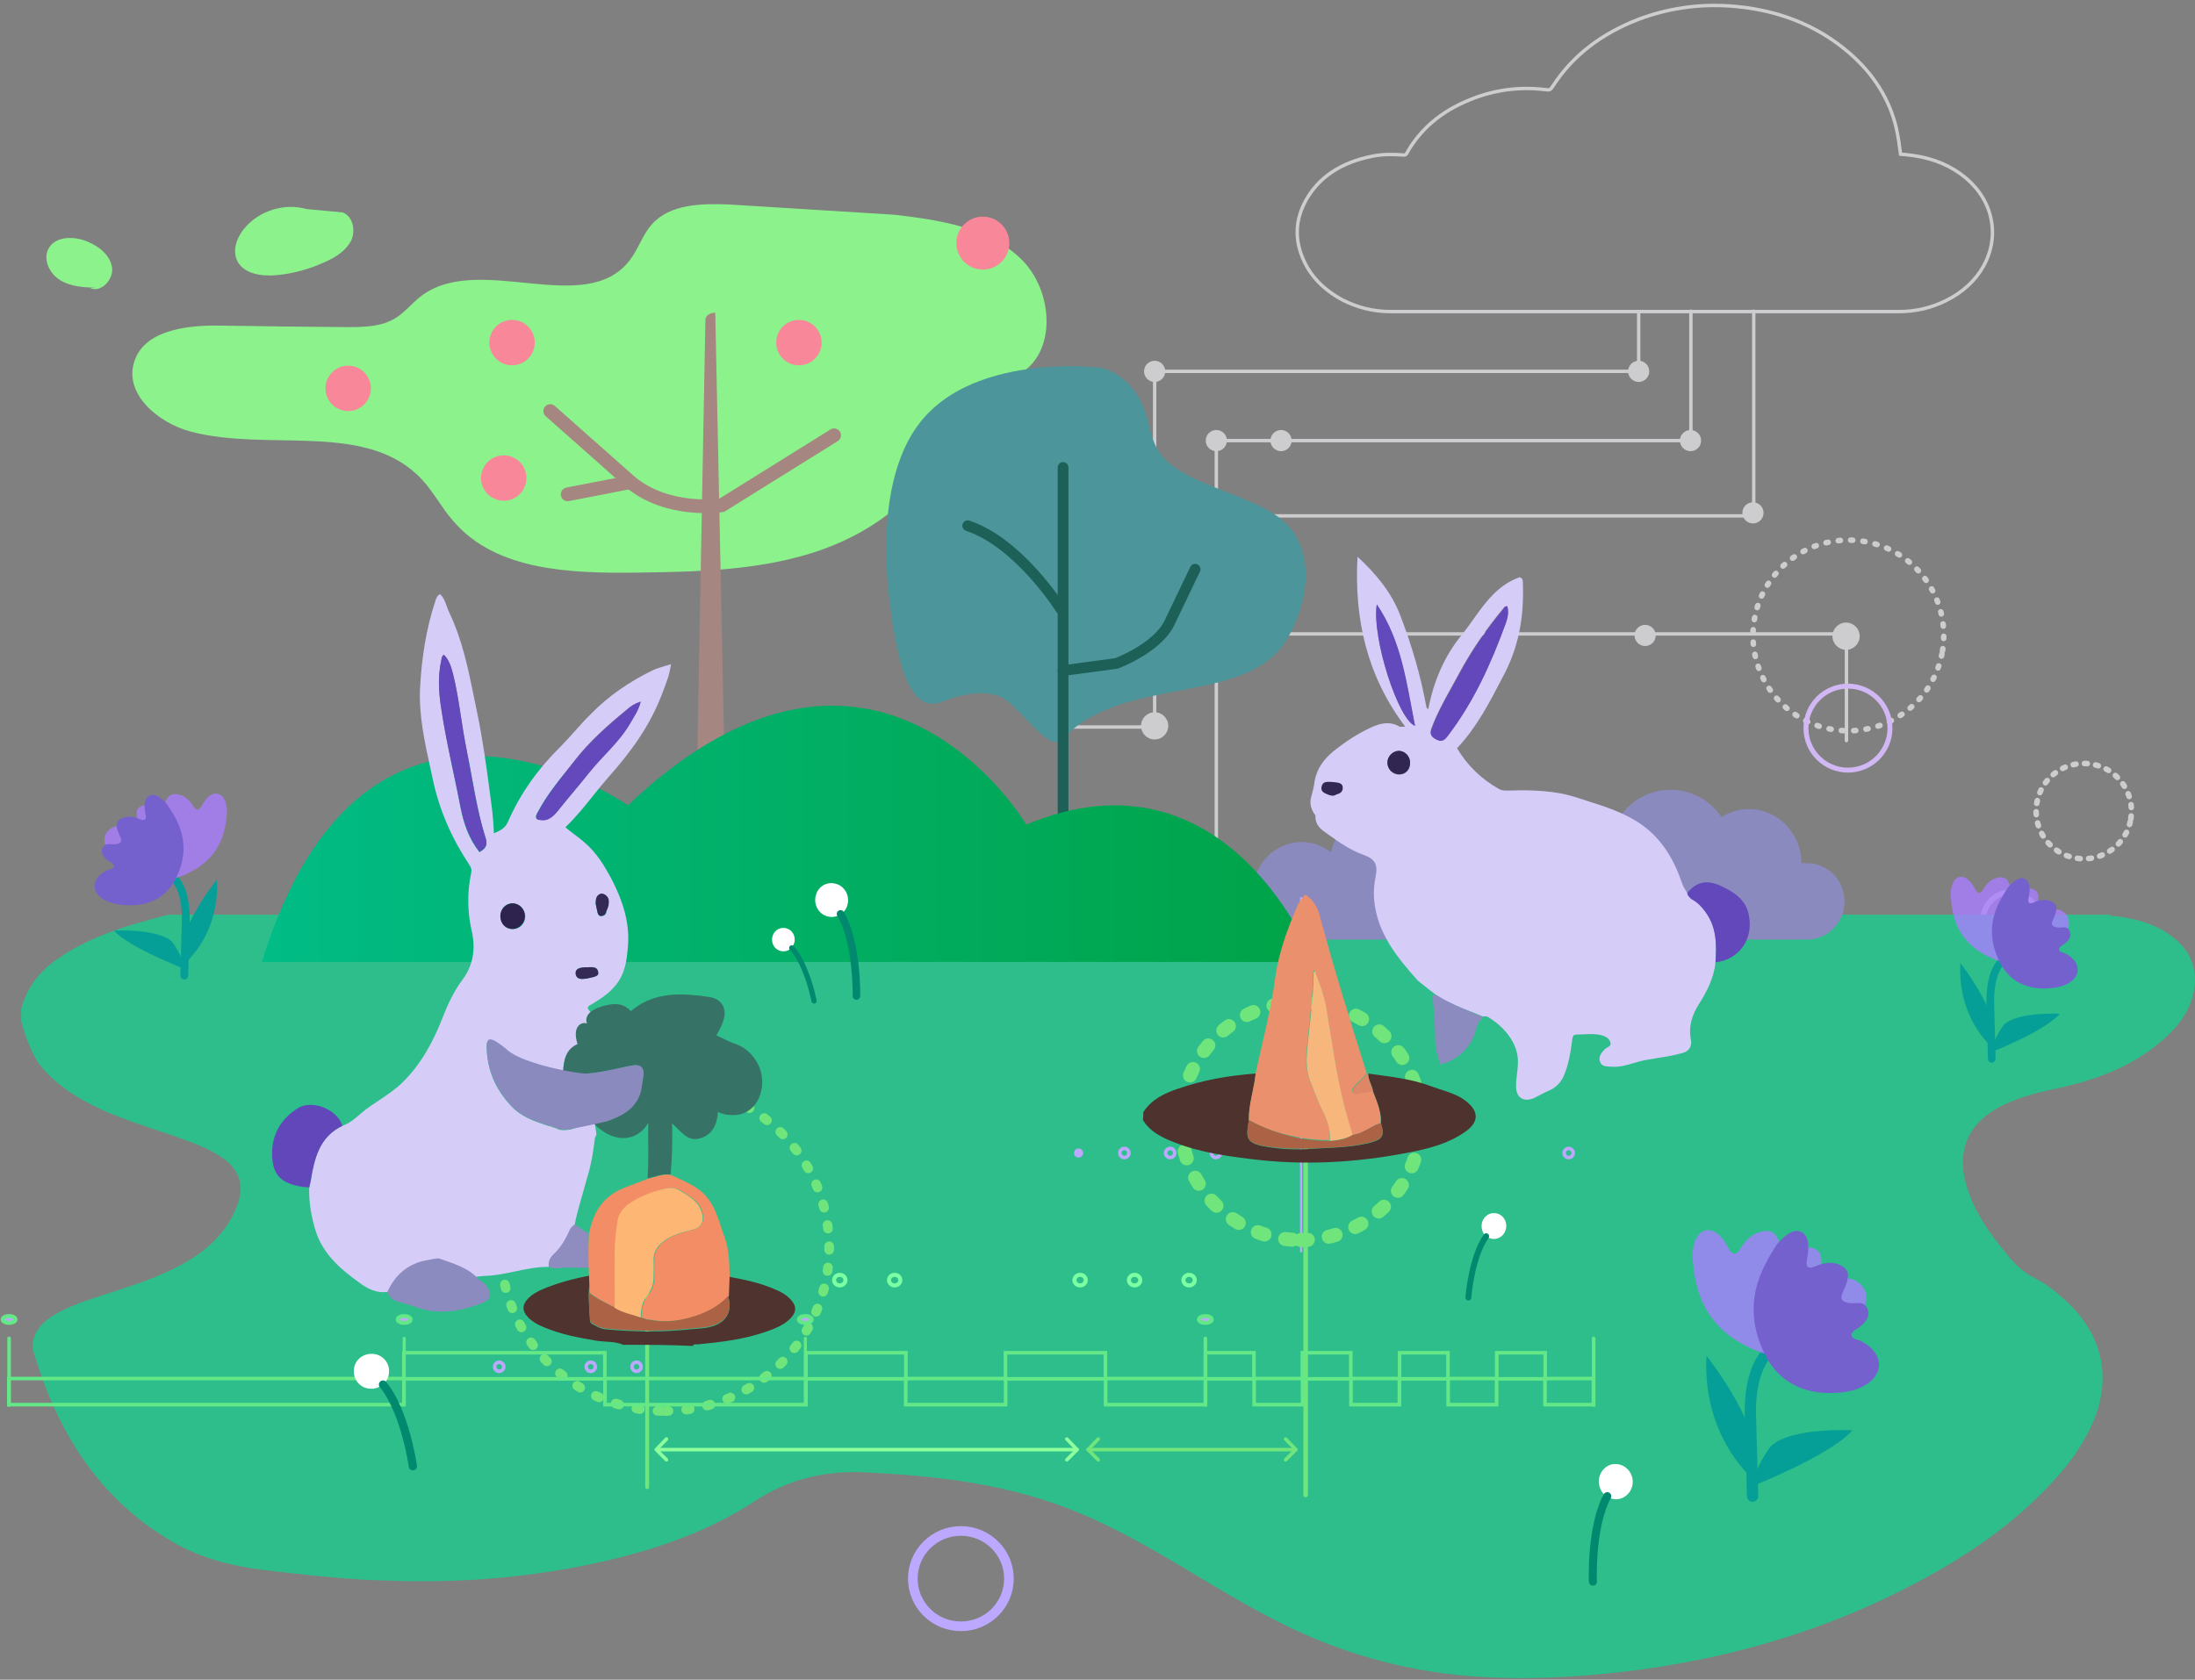 <svg width="550" height="421" viewBox="0 0 550 421" fill="none" xmlns="http://www.w3.org/2000/svg">
<rect x="0" y="0" width="550" height="421" fill="#808080" stroke="none"/>
<path d="M266.75 182.216H289.319V129.302V93.078H410.603V78.095" stroke="#CDCCCE" stroke-width="0.856" stroke-linecap="round"/>
<path d="M304.776 219.862V129.302V110.431H423.69V78" stroke="#CDCCCE" stroke-width="0.856" stroke-linecap="round"/>
<path d="M462.664 185.629V158.888H319.095V129.302H439.431V78" stroke="#CDCCCE" stroke-width="0.856" stroke-linecap="round"/>
<path fill-rule="evenodd" clip-rule="evenodd" d="M476.224 38.647C477.362 38.741 478.5 38.836 479.638 39.026C489.69 40.448 497.561 46.991 498.983 55.336C500.405 63.302 495.948 71.267 487.604 75.345C484 77.147 480.017 78.095 475.845 78.095C433.362 78.095 390.88 78.095 348.397 78.095C344.035 78.095 340.052 77.052 336.354 75.155C331.612 72.595 328.198 69.086 326.397 64.629C324.405 59.888 324.595 55.147 327.061 50.5C330.38 44.336 336.164 40.638 344.035 39.121C346.405 38.647 348.966 38.647 351.431 38.836C352.095 38.931 352.38 38.741 352.569 38.267C355.888 32.388 361.104 27.931 368.121 25.086C374 22.621 380.354 21.672 386.897 22.431C388.414 22.621 388.414 22.621 389.173 21.483C394.104 13.897 401.311 8.397 410.698 4.793C417.811 2.138 425.302 1 433.078 1.474C444.931 2.233 455.078 6.121 463.328 13.233C469.492 18.543 473.474 24.897 475.181 32.198C475.655 34.379 475.94 36.465 476.224 38.647Z" stroke="#CDCCCE" stroke-width="0.856" stroke-linecap="round"/>
<path fill-rule="evenodd" clip-rule="evenodd" d="M486.736 163.099C488.851 150.072 480.004 137.797 466.976 135.683C453.949 133.569 441.674 142.416 439.56 155.443C437.445 168.47 446.292 180.745 459.32 182.86C472.347 184.974 484.622 176.127 486.736 163.099Z" stroke="#CDCCCE" stroke-width="1.401" stroke-linecap="round" stroke-dasharray="0.52 2.58"/>
<path fill-rule="evenodd" clip-rule="evenodd" d="M533.927 205.215C534.984 198.701 530.561 192.564 524.047 191.507C517.533 190.45 511.396 194.873 510.339 201.387C509.282 207.9 513.705 214.038 520.219 215.095C526.733 216.152 532.87 211.729 533.927 205.215Z" stroke="#CDCCCE" stroke-width="1.401" stroke-linecap="round" stroke-dasharray="0.71 2.12"/>
<path fill-rule="evenodd" clip-rule="evenodd" d="M503.82 237.5C507.643 237.5 510.742 234.401 510.742 230.578C510.742 226.754 507.643 223.655 503.82 223.655C499.997 223.655 496.897 226.754 496.897 230.578C496.897 234.401 499.997 237.5 503.82 237.5Z" stroke="#CDCCCE" stroke-width="1.401" stroke-linecap="round"/>
<path d="M289.319 185.345C291.204 185.345 292.733 183.816 292.733 181.931C292.733 180.046 291.204 178.517 289.319 178.517C287.434 178.517 285.905 180.046 285.905 181.931C285.905 183.816 287.434 185.345 289.319 185.345Z" fill="#CDCCCE"/>
<path d="M289.319 95.733C290.786 95.733 291.974 94.544 291.974 93.078C291.974 91.611 290.786 90.422 289.319 90.422C287.853 90.422 286.664 91.611 286.664 93.078C286.664 94.544 287.853 95.733 289.319 95.733Z" fill="#CDCCCE"/>
<path d="M462.569 162.871C464.454 162.871 465.983 161.342 465.983 159.457C465.983 157.571 464.454 156.043 462.569 156.043C460.684 156.043 459.155 157.571 459.155 159.457C459.155 161.342 460.684 162.871 462.569 162.871Z" fill="#CDCCCE"/>
<path d="M304.776 113.086C306.243 113.086 307.431 111.897 307.431 110.431C307.431 108.965 306.243 107.776 304.776 107.776C303.31 107.776 302.121 108.965 302.121 110.431C302.121 111.897 303.31 113.086 304.776 113.086Z" fill="#CDCCCE"/>
<path d="M320.991 113.086C322.458 113.086 323.646 111.897 323.646 110.431C323.646 108.965 322.458 107.776 320.991 107.776C319.525 107.776 318.336 108.965 318.336 110.431C318.336 111.897 319.525 113.086 320.991 113.086Z" fill="#CDCCCE"/>
<path d="M423.595 113.086C425.061 113.086 426.25 111.897 426.25 110.431C426.25 108.965 425.061 107.776 423.595 107.776C422.128 107.776 420.939 108.965 420.939 110.431C420.939 111.897 422.128 113.086 423.595 113.086Z" fill="#CDCCCE"/>
<path d="M412.216 161.922C413.682 161.922 414.871 160.734 414.871 159.267C414.871 157.801 413.682 156.612 412.216 156.612C410.749 156.612 409.561 157.801 409.561 159.267C409.561 160.734 410.749 161.922 412.216 161.922Z" fill="#CDCCCE"/>
<path d="M410.603 95.733C412.07 95.733 413.259 94.544 413.259 93.078C413.259 91.611 412.07 90.422 410.603 90.422C409.137 90.422 407.948 91.611 407.948 93.078C407.948 94.544 409.137 95.733 410.603 95.733Z" fill="#CDCCCE"/>
<path d="M439.241 131.198C440.708 131.198 441.896 130.01 441.896 128.543C441.896 127.077 440.708 125.888 439.241 125.888C437.775 125.888 436.586 127.077 436.586 128.543C436.586 130.01 437.775 131.198 439.241 131.198Z" fill="#CDCCCE"/>
<path fill-rule="evenodd" clip-rule="evenodd" d="M463.043 193.026C468.857 193.026 473.569 188.313 473.569 182.5C473.569 176.687 468.857 171.974 463.043 171.974C457.23 171.974 452.518 176.687 452.518 182.5C452.518 188.313 457.23 193.026 463.043 193.026Z" stroke="#D1B8F4" stroke-width="1.24" stroke-linecap="round"/>
<path d="M5.311 256.086C5.311 254.948 5.311 253.81 5.311 252.767C6.733 247.741 9.578 243.853 13.75 240.819C17.164 238.353 20.767 236.457 24.561 234.845C30.25 232.379 36.224 230.862 42.199 229.25C204.354 229.25 366.414 229.25 528.569 229.25C528.948 229.819 529.612 229.534 530.086 229.629C535.492 230.293 540.707 231.716 544.974 235.319C548.673 238.353 550.38 242.336 549.905 247.172C549.242 252.862 546.017 257.129 541.845 260.733C534.164 267.466 524.871 270.784 515.104 272.871C509.793 274.009 504.483 275.336 499.742 278.181C493.198 282.164 490.638 288.233 492.345 295.629C494.147 303.121 498.509 309.19 503.345 314.974C505.147 317.155 507.233 319.052 509.888 320.379C512.828 321.802 515.293 323.888 517.664 326.069C527.242 334.793 529.423 346.362 523.733 358.026C521.552 362.578 518.612 366.655 515.198 370.448C505.431 381.353 493.673 389.509 480.871 396.336C456.026 409.612 429.474 416.914 401.5 419.569C388.698 420.802 375.897 421.086 363 419.569C351.431 418.147 340.242 415.207 329.526 410.75C317.957 405.914 307.242 399.371 296.526 392.922C286.664 387.043 276.612 381.353 265.707 377.371C249.871 371.586 233.466 369.879 216.776 369.026C206.724 368.552 197.526 370.733 188.992 376.328C178.561 383.155 166.992 387.422 154.948 390.457C143.948 393.207 132.854 394.914 121.569 395.767C111.612 396.526 101.561 396.431 91.604 395.957C83.069 395.483 74.535 394.534 66 393.491C58.035 392.543 50.449 390.552 43.431 386.569C24.94 375.853 14.509 359.164 8.535 339.25C7.681 336.5 8.63 333.845 10.716 331.759C12.043 330.431 13.655 329.483 15.267 328.629C18.681 326.922 22.38 325.69 25.983 324.552C33.19 322.181 40.492 320 47.13 316.017C52.535 312.793 56.897 308.526 59.267 302.552C61.449 297.241 60.121 293.164 55.38 289.94C52.914 288.328 50.259 287.19 47.509 286.147C40.966 283.681 34.233 281.784 27.785 279.129C20.862 276.19 14.414 272.586 9.673 266.517C7.586 263.198 6.354 259.69 5.311 256.086Z" fill="#2EBE8B"/>
<path d="M182.828 51.259C175.905 50.974 167.845 51.069 163.293 56.285C161.017 58.845 159.974 62.353 157.888 65.103C146.698 79.991 119.673 62.828 105.164 74.491C103.173 76.103 101.466 78.19 99.285 79.612C95.586 81.983 91.035 81.983 86.673 81.983C75.957 81.888 65.336 81.793 54.621 81.603C46.371 81.509 35.845 82.931 33.569 90.897C31.198 98.862 39.638 105.974 47.699 108.155C67.233 113.371 91.888 105.405 105.638 120.103C108.673 123.328 110.664 127.31 113.604 130.629C124.224 143.052 142.905 143.716 159.216 143.526C174.104 143.336 189.276 143.052 203.5 138.595C217.724 134.138 231.095 124.655 236.69 110.81C238.397 106.543 239.535 101.707 243.138 98.862C246.552 96.207 251.198 96.017 254.992 94.026C265.043 88.716 264 72.69 255.75 64.819C247.5 56.948 235.457 55.147 224.078 53.819" fill="#8CF28C"/>
<path d="M209.001 109.103L180.837 126.647C180.837 126.647 167.371 128.733 157.889 120.767L137.88 103.034" stroke="#A58681" stroke-width="3.44" stroke-linecap="round"/>
<path d="M142.242 123.897L157.889 120.862" stroke="#A58681" stroke-width="3.44" stroke-linecap="round"/>
<path d="M179.224 78.379V78.379C177.896 78.379 176.758 79.138 176.758 80.086L174.293 211.802C174.293 212.75 174.957 213.603 176.19 214.078C177.138 214.457 178.56 214.457 180.362 213.698C181.405 213.224 181.974 212.466 181.974 211.612L179.224 78.379Z" fill="#A58681"/>
<path d="M128.302 91.56C131.444 91.56 133.992 89.013 133.992 85.871C133.992 82.728 131.444 80.181 128.302 80.181C125.16 80.181 122.612 82.728 122.612 85.871C122.612 89.013 125.16 91.56 128.302 91.56Z" fill="#F9879A"/>
<path d="M87.241 103.034C90.384 103.034 92.931 100.487 92.931 97.345C92.931 94.203 90.384 91.655 87.241 91.655C84.099 91.655 81.552 94.203 81.552 97.345C81.552 100.487 84.099 103.034 87.241 103.034Z" fill="#F9879A"/>
<path d="M126.216 125.509C129.358 125.509 131.906 122.961 131.906 119.819C131.906 116.677 129.358 114.129 126.216 114.129C123.074 114.129 120.526 116.677 120.526 119.819C120.526 122.961 123.074 125.509 126.216 125.509Z" fill="#F9879A"/>
<path d="M200.181 91.56C203.323 91.56 205.871 89.013 205.871 85.871C205.871 82.728 203.323 80.181 200.181 80.181C197.039 80.181 194.491 82.728 194.491 85.871C194.491 89.013 197.039 91.56 200.181 91.56Z" fill="#F9879A"/>
<path d="M246.268 67.569C249.934 67.569 252.906 64.597 252.906 60.931C252.906 57.265 249.934 54.293 246.268 54.293C242.602 54.293 239.63 57.265 239.63 60.931C239.63 64.597 242.602 67.569 246.268 67.569Z" fill="#F9879A"/>
<path d="M76.811 52.397C71.216 50.785 64.767 52.871 61.164 57.328C59.362 59.509 58.224 62.543 59.362 65.198C60.88 68.612 65.336 69.276 69.035 68.991C73.492 68.612 77.854 67.379 81.836 65.483C84.302 64.345 86.767 62.733 88 60.267C89.138 57.802 88.474 54.293 85.914 53.25" fill="#8CF28C"/>
<path d="M23.992 72.121C20.957 72.026 17.638 71.836 15.078 70.224C12.423 68.612 10.716 65.103 12.138 62.353C13.845 59.129 18.587 59.129 21.905 60.552C24.75 61.69 27.595 63.965 28.069 67C28.543 70.034 25.319 73.448 22.569 72.216" fill="#8CF28C"/>
<path d="M313.975 223.466C313.975 230.293 319.38 235.793 326.018 235.793C326.871 235.793 327.725 235.698 328.483 235.509H452.802C457.923 235.509 462.19 231.241 462.19 225.931C462.19 220.621 458.018 216.353 452.802 216.353H451.38C451.38 208.862 445.5 202.793 438.199 202.793C435.733 202.793 433.363 203.552 431.371 204.784C428.526 200.612 423.88 197.957 418.569 197.957C412.5 197.957 407.285 201.466 404.725 206.681C403.113 203.647 400.078 201.56 396.475 201.56C392.776 201.56 389.552 203.741 388.035 206.966C386.518 202.698 382.535 199.664 377.888 199.664C373.526 199.664 369.733 202.319 368.026 206.207C364.423 201.56 358.828 198.526 352.569 198.526C343.371 198.526 335.69 204.974 333.509 213.603C331.423 211.991 328.863 211.043 326.113 211.043C319.38 211.138 313.975 216.638 313.975 223.466Z" fill="#8A8ABF"/>
<path d="M232.802 103.319C216.018 120.103 223.604 156.897 224.931 162.966C226.069 168.086 228.819 178.707 235.836 175.957C241.621 173.681 247.595 172.733 251.578 175.103C255.845 177.664 262.957 188.948 266.276 185.25C280.88 169.035 312.457 177.095 322.414 160.31C327.345 151.966 329.431 140.776 323.742 132.905C316.914 123.517 294.63 122.379 289.604 111.853C287.897 108.345 287.707 104.172 285.905 100.664C283.63 96.207 279.078 92.034 274.052 92.034C274.147 92.034 247.026 89.095 232.802 103.319Z" fill="#4C969B"/>
<path d="M266.371 117.164V168.086V205.353" stroke="#1D6058" stroke-width="2.689" stroke-linecap="round"/>
<path d="M265.802 152.629C265.802 152.629 255.371 136.035 242.475 131.767" stroke="#1D6058" stroke-width="2.689" stroke-linecap="round"/>
<path d="M266.371 168.086L279.742 166.284C279.742 166.284 289.699 162.586 292.923 156.328L299.466 142.672" stroke="#1D6058" stroke-width="2.689" stroke-linecap="round"/>
<path d="M326.017 313.647V225.078" stroke="#BCA9FF" stroke-width="0.533" stroke-linecap="round"/>
<path d="M322.13 360.681L324.69 363.336L322.13 365.897" stroke="#70E57B" stroke-width="0.877" stroke-linecap="round" stroke-linejoin="round"/>
<path d="M324.69 363.336H272.63" stroke="#70E57B" stroke-width="0.877" stroke-linecap="round" stroke-linejoin="round"/>
<path d="M327.156 374.716V287" stroke="#70E57B" stroke-width="1.138" stroke-linecap="round" stroke-linejoin="round"/>
<path d="M162.156 372.724V307.862" stroke="#70E57B" stroke-width="0.978" stroke-linecap="round" stroke-linejoin="round"/>
<path d="M275.19 365.897L272.63 363.336L275.19 360.681" stroke="#70E57B" stroke-width="0.877" stroke-linecap="round" stroke-linejoin="round"/>
<path d="M267.319 360.681L269.88 363.336L267.319 365.897" stroke="#8DFF9D" stroke-width="0.877" stroke-linecap="round" stroke-linejoin="round"/>
<path d="M269.88 363.336H165.38" stroke="#8DFF9D" stroke-width="0.877" stroke-linecap="round" stroke-linejoin="round"/>
<path d="M166.992 365.897L164.432 363.336L166.992 360.681" stroke="#8DFF9D" stroke-width="0.877" stroke-linecap="round" stroke-linejoin="round"/>
<path d="M270.259 290.129C270.887 290.129 271.397 289.62 271.397 288.991C271.397 288.363 270.887 287.853 270.259 287.853C269.631 287.853 269.121 288.363 269.121 288.991C269.121 289.62 269.631 290.129 270.259 290.129Z" fill="#BCA9FF"/>
<path fill-rule="evenodd" clip-rule="evenodd" d="M281.733 290.129C282.361 290.129 282.871 289.62 282.871 288.991C282.871 288.363 282.361 287.853 281.733 287.853C281.104 287.853 280.595 288.363 280.595 288.991C280.595 289.62 281.104 290.129 281.733 290.129Z" stroke="#BCA9FF" stroke-width="0.886" stroke-linecap="round" stroke-linejoin="round"/>
<path fill-rule="evenodd" clip-rule="evenodd" d="M293.207 290.129C293.836 290.129 294.345 289.62 294.345 288.991C294.345 288.363 293.836 287.853 293.207 287.853C292.579 287.853 292.069 288.363 292.069 288.991C292.069 289.62 292.579 290.129 293.207 290.129Z" stroke="#BCA9FF" stroke-width="0.886" stroke-linecap="round" stroke-linejoin="round"/>
<path fill-rule="evenodd" clip-rule="evenodd" d="M304.681 290.129C305.309 290.129 305.819 289.62 305.819 288.991C305.819 288.363 305.309 287.853 304.681 287.853C304.052 287.853 303.543 288.363 303.543 288.991C303.543 289.62 304.052 290.129 304.681 290.129Z" stroke="#BCA9FF" stroke-width="0.886" stroke-linecap="round" stroke-linejoin="round"/>
<path fill-rule="evenodd" clip-rule="evenodd" d="M339.104 290.129C339.732 290.129 340.242 289.62 340.242 288.991C340.242 288.363 339.732 287.853 339.104 287.853C338.475 287.853 337.966 288.363 337.966 288.991C337.966 289.62 338.475 290.129 339.104 290.129Z" stroke="#BCA9FF" stroke-width="0.886" stroke-linecap="round" stroke-linejoin="round"/>
<path fill-rule="evenodd" clip-rule="evenodd" d="M393.061 290.129C393.689 290.129 394.199 289.62 394.199 288.991C394.199 288.363 393.689 287.853 393.061 287.853C392.432 287.853 391.923 288.363 391.923 288.991C391.923 289.62 392.432 290.129 393.061 290.129Z" stroke="#BCA9FF" stroke-width="0.886" stroke-linecap="round" stroke-linejoin="round"/>
<path fill-rule="evenodd" clip-rule="evenodd" d="M159.5 343.707C160.129 343.707 160.638 343.197 160.638 342.569C160.638 341.94 160.129 341.431 159.5 341.431C158.872 341.431 158.362 341.94 158.362 342.569C158.362 343.197 158.872 343.707 159.5 343.707Z" stroke="#BCA9FF" stroke-width="0.886" stroke-linecap="round" stroke-linejoin="round"/>
<path fill-rule="evenodd" clip-rule="evenodd" d="M148.027 343.707C148.655 343.707 149.165 343.197 149.165 342.569C149.165 341.94 148.655 341.431 148.027 341.431C147.398 341.431 146.889 341.94 146.889 342.569C146.889 343.197 147.398 343.707 148.027 343.707Z" stroke="#BCA9FF" stroke-width="0.886" stroke-linecap="round" stroke-linejoin="round"/>
<path fill-rule="evenodd" clip-rule="evenodd" d="M125.077 343.707C125.706 343.707 126.215 343.197 126.215 342.569C126.215 341.94 125.706 341.431 125.077 341.431C124.449 341.431 123.939 341.94 123.939 342.569C123.939 343.197 124.449 343.707 125.077 343.707Z" stroke="#BCA9FF" stroke-width="0.886" stroke-linecap="round" stroke-linejoin="round"/>
<path fill-rule="evenodd" clip-rule="evenodd" d="M166.612 353.664C189.342 353.664 207.767 335.365 207.767 312.793C207.767 290.221 189.342 271.922 166.612 271.922C143.883 271.922 125.457 290.221 125.457 312.793C125.457 335.365 143.883 353.664 166.612 353.664Z" stroke="#70E57B" stroke-width="2.411" stroke-linecap="round" stroke-dasharray="0.89 4.44"/>
<path fill-rule="evenodd" clip-rule="evenodd" d="M325.923 310.802C342.525 310.802 355.983 297.471 355.983 281.026C355.983 264.581 342.525 251.25 325.923 251.25C309.321 251.25 295.862 264.581 295.862 281.026C295.862 297.471 309.321 310.802 325.923 310.802Z" stroke="#70E57B" stroke-width="3.514" stroke-linecap="round" stroke-dasharray="1.77 5.31"/>
<path fill-rule="evenodd" clip-rule="evenodd" d="M240.768 407.621C247.419 407.621 252.811 402.271 252.811 395.672C252.811 389.074 247.419 383.724 240.768 383.724C234.116 383.724 228.725 389.074 228.725 395.672C228.725 402.271 234.116 407.621 240.768 407.621Z" stroke="#BCA9FF" stroke-width="2.411" stroke-linecap="round"/>
<path fill-rule="evenodd" clip-rule="evenodd" d="M399.265 352.069L387.127 352.069L387.127 345.526L399.265 345.526L399.265 352.069Z" stroke="#64E887" stroke-width="0.901" stroke-linecap="round"/>
<path fill-rule="evenodd" clip-rule="evenodd" d="M387.182 345.597L375.044 345.597L375.044 339.054L387.182 339.054L387.182 345.597Z" stroke="#64E887" stroke-width="0.901" stroke-linecap="round"/>
<path fill-rule="evenodd" clip-rule="evenodd" d="M375.003 352.069L362.865 352.069L362.865 345.526L375.003 345.526L375.003 352.069Z" stroke="#64E887" stroke-width="0.901" stroke-linecap="round"/>
<path fill-rule="evenodd" clip-rule="evenodd" d="M350.646 352.069L338.508 352.069L338.508 345.526L350.646 345.526L350.646 352.069Z" stroke="#64E887" stroke-width="0.901" stroke-linecap="round"/>
<path fill-rule="evenodd" clip-rule="evenodd" d="M338.467 345.597L326.329 345.597L326.329 339.054L338.467 339.054L338.467 345.597Z" stroke="#64E887" stroke-width="0.901" stroke-linecap="round"/>
<path fill-rule="evenodd" clip-rule="evenodd" d="M362.824 345.597L350.686 345.597L350.686 339.054L362.824 339.054L362.824 345.597Z" stroke="#64E887" stroke-width="0.901" stroke-linecap="round"/>
<path fill-rule="evenodd" clip-rule="evenodd" d="M326.383 352.069L314.245 352.069L314.245 345.526L326.383 345.526L326.383 352.069Z" stroke="#64E887" stroke-width="0.901" stroke-linecap="round"/>
<path fill-rule="evenodd" clip-rule="evenodd" d="M302.066 352.069L277.032 352.069L277.032 345.526L302.066 345.526L302.066 352.069Z" stroke="#64E887" stroke-width="0.901" stroke-linecap="round"/>
<path fill-rule="evenodd" clip-rule="evenodd" d="M251.984 352.069L226.95 352.069L226.95 345.526L251.984 345.526L251.984 352.069Z" stroke="#64E887" stroke-width="0.901" stroke-linecap="round"/>
<path fill-rule="evenodd" clip-rule="evenodd" d="M201.956 352.069L151.603 352.069L151.603 345.526L201.956 345.526L201.956 352.069Z" stroke="#64E887" stroke-width="0.901" stroke-linecap="round"/>
<path fill-rule="evenodd" clip-rule="evenodd" d="M101.219 352.069L2.219 352.069L2.219 345.526L101.219 345.526L101.219 352.069Z" stroke="#64E887" stroke-width="0.901" stroke-linecap="round"/>
<path fill-rule="evenodd" clip-rule="evenodd" d="M151.56 345.597L101.206 345.597L101.206 339.054L151.56 339.054L151.56 345.597Z" stroke="#64E887" stroke-width="0.901" stroke-linecap="round"/>
<path fill-rule="evenodd" clip-rule="evenodd" d="M276.979 345.597L251.944 345.597L251.944 339.054L276.979 339.054L276.979 345.597Z" stroke="#64E887" stroke-width="0.901" stroke-linecap="round"/>
<path fill-rule="evenodd" clip-rule="evenodd" d="M226.991 345.597L201.957 345.597L201.957 339.054L226.991 339.054L226.991 345.597Z" stroke="#64E887" stroke-width="0.901" stroke-linecap="round"/>
<path fill-rule="evenodd" clip-rule="evenodd" d="M314.205 345.597L302.067 345.597L302.067 339.054L314.205 339.054L314.205 345.597Z" stroke="#64E887" stroke-width="0.901" stroke-linecap="round"/>
<path d="M399.319 352.147V335.457" stroke="#64E887" stroke-width="0.901" stroke-linecap="round"/>
<path d="M302.026 352.147V335.457" stroke="#64E887" stroke-width="0.901" stroke-linecap="round"/>
<path d="M201.793 352.147V335.457" stroke="#64E887" stroke-width="0.767" stroke-linecap="round"/>
<path d="M101.276 352.147V335.457" stroke="#64E887" stroke-width="0.767" stroke-linecap="round"/>
<path d="M2.276 352.147V335.457" stroke="#64E887" stroke-width="0.901" stroke-linecap="round"/>
<path d="M302.026 331.569C302.916 331.569 303.638 331.187 303.638 330.715C303.638 330.244 302.916 329.862 302.026 329.862C301.136 329.862 300.414 330.244 300.414 330.715C300.414 331.187 301.136 331.569 302.026 331.569Z" fill="#BCA9FF" stroke="#64E887"/>
<path d="M201.794 331.569C202.684 331.569 203.406 331.187 203.406 330.715C203.406 330.244 202.684 329.862 201.794 329.862C200.903 329.862 200.182 330.244 200.182 330.715C200.182 331.187 200.903 331.569 201.794 331.569Z" fill="#BCA9FF" stroke="#64E887"/>
<path d="M101.276 331.569C102.166 331.569 102.888 331.187 102.888 330.715C102.888 330.244 102.166 329.862 101.276 329.862C100.386 329.862 99.664 330.244 99.664 330.715C99.664 331.187 100.386 331.569 101.276 331.569Z" fill="#BCA9FF" stroke="#64E887"/>
<path d="M2.276 331.569C3.166 331.569 3.888 331.187 3.888 330.715C3.888 330.244 3.166 329.862 2.276 329.862C1.386 329.862 0.664 330.244 0.664 330.715C0.664 331.187 1.386 331.569 2.276 331.569Z" fill="#BCA9FF" stroke="#64E887"/>
<path fill-rule="evenodd" clip-rule="evenodd" d="M297.948 322.181C298.733 322.181 299.37 321.587 299.37 320.853C299.37 320.12 298.733 319.526 297.948 319.526C297.162 319.526 296.525 320.12 296.525 320.853C296.525 321.587 297.162 322.181 297.948 322.181Z" stroke="#7BFFA3" stroke-width="1.016" stroke-linecap="round" stroke-linejoin="round"/>
<path fill-rule="evenodd" clip-rule="evenodd" d="M284.294 322.181C285.079 322.181 285.716 321.587 285.716 320.853C285.716 320.12 285.079 319.526 284.294 319.526C283.508 319.526 282.871 320.12 282.871 320.853C282.871 321.587 283.508 322.181 284.294 322.181Z" stroke="#7BFFA3" stroke-width="1.016" stroke-linecap="round" stroke-linejoin="round"/>
<path fill-rule="evenodd" clip-rule="evenodd" d="M270.638 322.181C271.424 322.181 272.061 321.587 272.061 320.853C272.061 320.12 271.424 319.526 270.638 319.526C269.853 319.526 269.216 320.12 269.216 320.853C269.216 321.587 269.853 322.181 270.638 322.181Z" stroke="#7BFFA3" stroke-width="1.016" stroke-linecap="round" stroke-linejoin="round"/>
<path fill-rule="evenodd" clip-rule="evenodd" d="M224.172 322.181C224.958 322.181 225.595 321.587 225.595 320.853C225.595 320.12 224.958 319.526 224.172 319.526C223.387 319.526 222.75 320.12 222.75 320.853C222.75 321.587 223.387 322.181 224.172 322.181Z" stroke="#7BFFA3" stroke-width="1.016" stroke-linecap="round" stroke-linejoin="round"/>
<path fill-rule="evenodd" clip-rule="evenodd" d="M210.422 322.181C211.208 322.181 211.845 321.587 211.845 320.853C211.845 320.12 211.208 319.526 210.422 319.526C209.637 319.526 209 320.12 209 320.853C209 321.587 209.637 322.181 210.422 322.181Z" stroke="#7BFFA3" stroke-width="1.016" stroke-linecap="round" stroke-linejoin="round"/>
<path d="M65.621 241.103H329.242C329.242 241.103 307.906 185.44 257.173 206.681C257.173 206.681 219.526 142.957 157.319 201.845C157.319 201.845 91.793 155.948 65.621 241.103Z" fill="url(#paint0_linear)"/>
<path d="M204.354 224.698C203.88 226.974 205.302 229.25 207.483 229.724C208.621 230.009 209.759 229.724 210.613 229.155C211.561 228.586 212.225 227.638 212.414 226.5C212.888 224.224 211.466 221.948 209.285 221.474C207.009 220.905 204.828 222.328 204.354 224.698Z" fill="white"/>
<path d="M214.595 249.638C214.595 249.638 214.88 236.362 210.612 229.06" stroke="#00896F" stroke-width="1.894" stroke-linecap="round" stroke-linejoin="round"/>
<path d="M193.448 235.509C193.448 237.121 194.681 238.448 196.293 238.448C197.052 238.448 197.81 238.164 198.284 237.595C198.759 237.026 199.138 236.362 199.138 235.509C199.138 233.897 197.905 232.569 196.293 232.569C194.681 232.569 193.448 233.897 193.448 235.509Z" fill="white"/>
<path d="M203.974 250.871C203.974 250.871 202.267 241.862 198.379 237.595" stroke="#00896F" stroke-width="1.303" stroke-linecap="round" stroke-linejoin="round"/>
<path d="M88.663 343.422C88.474 345.888 90.37 347.974 92.741 348.069C93.974 348.164 95.112 347.69 95.965 347.026C96.819 346.267 97.388 345.224 97.482 343.991C97.672 341.526 95.775 339.44 93.405 339.345C90.939 339.155 88.758 340.957 88.663 343.422Z" fill="white"/>
<path d="M103.456 367.509C103.456 367.509 101.56 353.853 95.965 347.026" stroke="#00896F" stroke-width="2.062" stroke-linecap="round" stroke-linejoin="round"/>
<path d="M408.992 370.353C409.561 372.724 408.138 375.095 405.862 375.664C404.724 375.948 403.586 375.664 402.638 375.095C401.69 374.526 401.026 373.578 400.742 372.345C400.173 369.974 401.595 367.603 403.871 367.035C406.147 366.56 408.423 367.983 408.992 370.353Z" fill="white"/>
<path d="M399.13 396.431C399.13 396.431 398.561 382.681 402.733 375" stroke="#00896F" stroke-width="2.005" stroke-linecap="round" stroke-linejoin="round"/>
<path d="M377.414 306.914C377.604 308.716 376.371 310.328 374.664 310.517C373.811 310.612 372.958 310.328 372.389 309.853C371.725 309.379 371.346 308.526 371.251 307.672C371.061 305.871 372.294 304.259 374.001 304.069C375.708 303.879 377.225 305.112 377.414 306.914Z" fill="white"/>
<path d="M367.932 325.216C367.932 325.216 368.69 315.069 372.389 309.853" stroke="#00896F" stroke-width="1.477" stroke-linecap="round" stroke-linejoin="round"/>
<path d="M54.336 220.526C54.336 220.526 49.121 226.785 46.56 233.517V241.198C46.56 241.198 55.095 234.086 54.336 220.526Z" fill="#069F98"/>
<path d="M46.181 244.517L46.56 230.198C46.56 220.336 42.009 219.009 42.009 219.009" stroke="#069F98" stroke-width="1.958" stroke-linecap="round" stroke-linejoin="round"/>
<path d="M28.543 233.233C28.543 233.233 39.448 232.664 43.052 235.983C43.052 235.983 45.802 239.397 46.181 242.81C46.181 242.81 32.431 237.595 28.543 233.233Z" fill="#069F98"/>
<path opacity="0.8" d="M27.974 214.647C27.974 214.647 35.371 223.655 45.517 219.578C55.664 215.5 56.517 208.103 56.897 203.362C56.897 203.362 56.897 198.905 54.052 198.905C52.25 198.905 51.017 201.181 51.017 201.181C50.448 201.845 49.785 204.31 48.362 201.94C46.655 199.19 44.19 198.716 42.957 199.19C41.724 199.664 41.25 201.56 41.06 202.603C40.776 203.647 40.112 204.026 38.595 203.172C37.362 202.509 36.793 201.181 35.086 202.224C33.474 203.172 34.612 205.828 34.612 205.828C34.612 205.828 36.035 208.483 32.715 207.155C32.715 207.155 28.828 206.112 26.931 208.388C24.75 211.043 27.974 214.647 27.974 214.647Z" fill="#A97DFF"/>
<path d="M28.354 226.405C28.354 226.405 39.069 229.44 43.81 220.621C48.552 211.802 44.474 205.448 41.819 201.56C41.819 201.56 39.069 198.052 37.078 199.664C35.845 200.612 36.319 203.172 36.319 203.172C36.319 204.026 37.362 206.302 34.897 205.259C32.052 204.026 29.966 205.069 29.397 206.017C28.828 206.966 29.681 208.767 30.155 209.81C30.629 210.759 30.44 211.517 28.733 211.612C27.5 211.707 26.267 211.043 25.604 212.845C25.035 214.552 27.5 215.974 27.5 215.974C27.5 215.974 30.155 217.302 27.026 218.06C27.026 218.06 23.612 219.388 23.707 222.233C23.897 225.362 28.354 226.405 28.354 226.405Z" fill="#7461CE"/>
<path d="M491.207 241.388C491.207 241.388 496.232 247.647 498.793 254.379V262.06C498.698 262.06 490.448 254.948 491.207 241.388Z" fill="#069F98"/>
<path d="M499.078 265.379L498.698 251.06C498.698 241.198 503.06 239.871 503.06 239.871" stroke="#069F98" stroke-width="1.925" stroke-linecap="round" stroke-linejoin="round"/>
<path d="M516.146 254.095C516.146 254.095 505.525 253.526 502.112 256.845C502.112 256.845 499.456 260.259 499.077 263.672C499.077 263.672 512.353 258.457 516.146 254.095Z" fill="#069F98"/>
<path opacity="0.8" d="M516.715 235.509C516.715 235.509 509.603 244.517 499.741 240.44C489.879 236.457 489.121 228.966 488.741 224.224C488.741 224.224 488.741 219.767 491.491 219.767C493.198 219.767 494.431 222.043 494.431 222.043C495 222.707 495.664 225.172 496.991 222.802C498.603 220.052 500.974 219.578 502.207 220.052C503.345 220.431 503.819 222.422 504.008 223.466C504.198 224.509 504.862 224.888 506.474 224.035C507.612 223.371 508.181 222.043 509.888 223.086C511.5 224.035 510.362 226.69 510.362 226.69C510.362 226.69 508.939 229.345 512.164 228.017C512.164 228.017 515.957 226.974 517.758 229.25C519.75 231.905 516.715 235.509 516.715 235.509Z" fill="#A97DFF"/>
<path d="M516.241 247.267C516.241 247.267 505.905 250.302 501.259 241.483C496.612 232.664 500.595 226.31 503.155 222.422C503.155 222.422 505.81 218.914 507.707 220.526C508.94 221.474 508.466 224.035 508.466 224.035C508.466 224.888 507.422 227.164 509.793 226.121C512.543 224.888 514.534 225.931 515.103 226.879C515.672 227.828 514.819 229.629 514.345 230.672C513.871 231.621 514.06 232.379 515.767 232.474C517 232.569 518.138 231.905 518.707 233.707C519.276 235.414 516.905 236.836 516.905 236.836C516.905 236.836 514.345 238.164 517.379 238.922C517.379 238.922 520.603 240.25 520.603 243.095C520.603 246.224 516.241 247.267 516.241 247.267Z" fill="#7461CE"/>
<path d="M427.578 339.819C427.578 339.819 434.975 348.922 438.673 358.879V370.069C438.673 370.164 426.535 359.733 427.578 339.819Z" fill="#069F98"/>
<path d="M439.147 375L438.578 354.043C438.578 339.629 445.026 337.543 445.026 337.543" stroke="#069F98" stroke-width="2.822" stroke-linecap="round" stroke-linejoin="round"/>
<path d="M464.181 358.5C464.181 358.5 448.724 357.647 443.698 362.483C443.698 362.483 439.716 367.509 439.242 372.44C439.147 372.44 458.586 364.853 464.181 358.5Z" fill="#069F98"/>
<path opacity="0.8" d="M465.035 331.285C465.035 331.285 454.604 344.466 440.19 338.586C425.776 332.707 424.638 321.707 424.069 314.785C424.069 314.785 424.069 308.336 428.052 308.336C430.612 308.336 432.414 311.655 432.414 311.655C433.173 312.698 434.216 316.207 436.207 312.793C438.578 308.81 442.087 308.147 443.793 308.716C445.5 309.285 446.164 312.224 446.543 313.741C446.923 315.259 447.871 315.922 450.147 314.595C451.854 313.647 452.707 311.655 455.173 313.267C457.449 314.69 455.837 318.578 455.837 318.578C455.837 318.578 453.75 322.466 458.492 320.569C458.492 320.569 463.992 319.052 466.647 322.371C469.587 325.974 465.035 331.285 465.035 331.285Z" fill="#A97DFF"/>
<path d="M464.371 348.448C464.371 348.448 449.199 352.81 442.466 339.914C435.828 327.017 441.518 317.724 445.216 311.94C445.216 311.94 449.104 306.819 451.854 309.095C453.656 310.517 452.992 314.216 452.992 314.216C452.992 315.448 451.475 318.862 454.984 317.345C459.061 315.543 461.906 317.06 462.759 318.483C463.613 319.905 462.38 322.56 461.716 323.983C461.053 325.405 461.337 326.448 463.708 326.638C465.509 326.828 467.216 325.785 468.07 328.44C468.828 330.905 465.415 332.991 465.415 332.991C465.415 332.991 461.621 334.888 466.078 336.026C466.078 336.026 470.82 338.017 470.82 342.095C470.725 346.836 464.371 348.448 464.371 348.448Z" fill="#7461CE"/>
<path d="M156.182 337.069C154.001 336.121 151.63 336.405 149.354 336.026C144.897 335.267 140.345 334.414 136.173 332.612C134.751 332.043 133.423 331.284 132.38 330.241C130.768 328.629 130.768 327.017 132.38 325.405C133.423 324.362 134.656 323.698 135.983 323.129C139.492 321.612 144.044 320.379 147.837 319.716C148.406 321.043 147.363 322.75 147.552 324.172C147.458 324.267 147.647 328.819 147.837 331C147.837 331.379 148.027 331.664 148.406 331.853C149.449 332.422 150.492 333.086 151.725 333.181C158.837 333.845 165.854 333.94 172.966 333.181C175.052 332.991 177.139 332.991 179.13 332.233C182.259 331 183.492 328.44 182.449 325.026C182.544 323.319 182.544 321.707 182.639 320C186.621 320.759 190.509 321.517 194.302 323.224C195.725 323.793 197.052 324.552 198.095 325.69C199.613 327.302 199.613 328.819 198.095 330.431C196.389 332.138 194.208 332.991 192.027 333.75C186.432 335.741 180.552 336.405 174.673 336.974C174.294 336.974 173.82 336.784 173.63 337.353C167.751 337.069 161.966 337.069 156.182 337.069Z" fill="#4E332F"/>
<path fill-rule="evenodd" clip-rule="evenodd" d="M90.172 279.303C88.854 280.444 87.522 281.596 85.819 282.164C80.034 284.914 78.707 290.319 77.853 296.103C77.806 296.388 77.735 296.672 77.664 296.957L77.664 296.957C77.593 297.241 77.522 297.526 77.474 297.81C77.379 301.224 77.948 304.543 78.897 307.862C80.698 314.31 85.44 318.198 90.466 321.802C92.457 323.224 94.638 324.172 97.198 323.793C98.508 321.01 103.985 320.206 106.375 319.854C106.754 319.799 107.055 319.754 107.25 319.716C107.724 319.621 109.716 319.526 110.095 319.716C112.939 320.743 118.351 320.124 120.406 319.889C120.818 319.842 121.095 319.81 121.19 319.81C123.874 319.765 126.472 319.217 129.066 318.67C131.877 318.077 134.685 317.485 137.595 317.534C137.31 316.302 137.879 315.259 138.733 314.5C140.534 312.793 141.767 310.802 142.716 308.621C143 307.957 143.379 307.483 143.948 307.103C144.544 304.191 145.371 301.325 146.203 298.441L146.203 298.441C146.563 297.193 146.924 295.941 147.267 294.681C148.216 291.552 148.69 288.422 149.069 285.198C149.116 285.056 149.188 284.938 149.259 284.819C149.33 284.7 149.401 284.582 149.448 284.44C149.448 284.06 149.33 283.349 149.211 282.638C149.093 281.927 148.974 281.216 148.974 280.836C147.848 280.983 146.824 281.484 145.796 281.986C144.832 282.456 143.866 282.929 142.81 283.112C141.767 283.302 140.724 283.397 139.776 283.017C138.968 282.724 138.15 282.455 137.332 282.186C133.924 281.067 130.522 279.949 127.922 277.043C124.034 272.871 122.043 268.034 121.948 262.44C121.853 260.638 122.612 260.164 124.224 261.112C125.267 261.776 126.31 262.534 127.259 263.388C131.241 266.897 135.888 268.319 141.103 268.603C141.293 265.759 141.672 263.198 144.707 261.871C145.371 261.491 145.655 260.733 145.56 259.974C145.466 258.552 146.034 257.509 147.078 256.655C147.931 256.086 148.405 255.138 148.595 254.095C148.026 253.716 147.457 253.336 147.267 252.578C147.4 252.18 147.718 252.014 148.027 251.852C148.16 251.783 148.291 251.715 148.405 251.629C150.586 250.302 152.767 248.879 154.379 246.793C156.56 244.138 157.034 240.819 157.319 237.5C157.888 231.431 156.086 225.931 153.431 220.716C151.534 217.112 149.448 213.603 146.224 210.948C145.537 210.353 144.806 209.802 144.062 209.241L144.062 209.241C143.266 208.641 142.457 208.031 141.672 207.345C144.276 204.859 146.474 202.116 148.657 199.39L148.657 199.39C149.972 197.747 151.282 196.112 152.672 194.543C158.078 188.474 162.819 181.931 165.759 174.25C165.881 173.931 166.006 173.613 166.13 173.295C166.966 171.161 167.799 169.033 168.129 166.474C167.662 166.622 167.201 166.756 166.75 166.888C165.462 167.265 164.252 167.619 163.198 168.181C157.603 170.931 152.483 174.44 148.121 178.897C146.71 180.257 145.407 181.724 144.096 183.199L144.096 183.199C142.94 184.5 141.779 185.807 140.534 187.052C134.94 192.552 130.388 198.81 127.259 206.017C126.595 207.534 125.362 208.198 123.75 208.862C123.655 206.397 123.466 204.121 123.181 201.94C123.053 200.985 122.926 200.03 122.8 199.075L122.799 199.074L122.799 199.073L122.799 199.072L122.799 199.071L122.799 199.071C121.895 192.253 120.991 185.443 119.578 178.707C119.338 177.56 119.106 176.412 118.873 175.264L118.873 175.263C117.354 167.77 115.837 160.282 112.466 153.293C112.265 152.862 112.098 152.397 111.93 151.926C111.543 150.84 111.144 149.724 110.284 148.931C109.526 149.31 109.336 149.879 109.147 150.448C106.776 157.56 105.638 164.957 105.259 172.448C104.93 179.257 106.377 185.854 107.817 192.421C108.041 193.445 108.265 194.468 108.483 195.491C110.095 203.078 113.224 210.19 117.586 216.733C118.06 217.397 118.25 217.966 118.06 218.819C117.017 223.75 117.112 228.681 118.25 233.612C119.198 237.879 118.534 242.052 115.879 245.56C113.603 248.595 112.086 252.009 110.759 255.422C108.388 261.397 105.448 266.802 100.802 271.353C98.963 273.13 96.888 274.511 94.83 275.88C93.703 276.63 92.582 277.376 91.509 278.181C91.056 278.539 90.615 278.92 90.172 279.303L90.172 279.303ZM110.612 165.301C110.657 164.88 110.708 164.403 111.233 164.103C112.56 165.431 113.034 167.138 113.509 168.94C114.402 172.513 114.966 176.184 115.531 179.858C115.926 182.424 116.321 184.991 116.828 187.526C117.346 189.964 117.795 192.422 118.246 194.884L118.246 194.885C119.196 200.082 120.15 205.296 121.759 210.379C122.233 212.086 121.474 212.845 120.147 213.603C117.491 210.284 116.164 206.491 115.405 202.414C114.831 199.408 114.197 196.415 113.563 193.421L113.563 193.421L113.562 193.421C112.415 188.007 111.268 182.59 110.474 177.095C109.905 173.302 109.716 169.414 110.569 165.621C110.589 165.521 110.6 165.413 110.612 165.301V165.301L110.612 165.301L110.612 165.301L110.612 165.301ZM160.543 175.862C159.026 176.336 157.983 177.095 157.034 177.853C152.293 181.741 147.647 185.819 143.948 190.655C143.267 191.537 142.577 192.406 141.89 193.272L141.889 193.272C139.324 196.505 136.789 199.698 134.845 203.362L134.81 203.423C134.788 203.461 134.766 203.499 134.744 203.536L134.744 203.536C134.39 204.141 134.041 204.739 134.56 205.259C137.026 206.017 138.448 204.784 139.776 203.172C141.056 201.56 142.36 199.996 143.664 198.431C144.968 196.866 146.272 195.302 147.552 193.69C148.85 192.021 150.292 190.468 151.733 188.918C153.976 186.504 156.213 184.097 157.888 181.267C158.071 180.956 158.261 180.648 158.453 180.338C159.254 179.041 160.084 177.699 160.543 175.862ZM125.457 229.629C125.457 227.733 126.69 226.405 128.397 226.405C130.103 226.405 131.526 227.828 131.621 229.629C131.621 231.431 130.293 232.853 128.586 232.853C126.784 232.948 125.457 231.526 125.457 229.629ZM146.983 245.276C149.828 244.707 150.112 244.422 149.828 243.379C149.543 242.336 148.5 242.336 147.552 242.431C146.983 242.431 146.319 242.431 145.75 242.526C144.897 242.621 144.233 243 144.233 244.043C144.328 244.991 144.991 245.371 145.845 245.371C146.224 245.371 146.603 245.371 146.983 245.276ZM149.604 228.207C149.462 227.581 149.332 227.012 149.259 226.5C149.266 226.416 149.273 226.332 149.28 226.25C149.359 225.322 149.423 224.573 150.207 224.224C150.776 223.845 151.25 224.034 151.724 224.414C152.217 224.852 152.235 225.384 152.254 225.92C152.268 226.313 152.282 226.708 152.483 227.069C151.743 227.217 151.811 227.71 151.877 228.19C151.895 228.326 151.914 228.461 151.914 228.586C151.914 229.155 151.44 229.534 150.871 229.629C150.207 229.724 149.922 229.345 149.733 228.776C149.689 228.581 149.646 228.392 149.604 228.207Z" fill="#D6CCF8"/>
<path d="M148.879 281.69C149.543 280.647 151.155 281.405 152.009 281.026C155.422 279.793 158.647 278.276 160.164 274.578C160.638 273.25 160.733 271.922 161.017 270.5C161.586 267.466 160.638 266.517 157.698 267.181C154.19 267.94 150.681 268.888 147.078 269.078C144.991 269.267 143 269.172 141.104 268.414C141.293 265.664 141.767 263.009 144.707 261.681C143.19 256.94 146.035 255.991 147.078 256.56C146.888 256.086 145.94 253.241 152.104 251.914C154.759 251.345 156.466 251.724 158.078 253.431C163.198 249.069 169.078 248.879 175.241 249.543C176.095 249.638 177.043 249.828 177.897 249.922C180.647 250.397 182.069 252.483 181.405 255.233C181.026 256.75 180.362 258.078 179.509 259.5C181.31 260.353 182.922 261.207 184.629 261.776C188.612 263.293 191.836 268.034 190.793 273.155C189.94 277.517 186.621 280.267 181.69 279.319C181.216 279.224 180.647 279.034 179.888 278.75C179.698 281.784 178.56 284.345 175.526 285.293C172.207 286.336 170.69 283.491 168.414 281.595C168.509 286.052 168.414 290.224 168.035 294.397C165.948 294.112 164.147 294.966 162.25 295.345C162.629 290.888 162.345 286.336 162.44 281.405C160.259 285.483 154.569 287.379 148.879 281.69Z" fill="#377267"/>
<path d="M97.103 323.698C98.621 320.379 100.991 317.914 104.31 316.586C105.638 316.017 107.25 315.828 108.672 315.543C109.147 315.448 109.716 315.353 110.095 315.448C113.509 316.681 117.112 317.629 119.672 320.379C120.431 321.138 121.474 321.517 122.043 322.466C123.276 324.267 122.991 325.69 121 326.543C115.595 328.629 110.095 329.672 104.405 327.681C102.888 327.112 101.276 326.733 99.759 326.259C98.526 325.879 97.388 325.216 97.103 323.698Z" fill="#8B8BBF"/>
<path d="M85.819 282.164C80.035 284.914 78.802 290.319 77.854 295.914C77.759 296.483 77.569 297.052 77.475 297.621C76.621 297.526 75.768 297.526 75.009 297.336C70.173 296.388 68.276 294.302 68.181 289.371C68.087 284.25 70.457 280.362 74.725 277.707C78.138 275.621 84.397 277.897 85.819 282.164Z" fill="#6147BA"/>
<path d="M147.552 309C146.983 312.034 148.121 317.629 147.932 317.724C145.561 317.914 142.811 317.534 140.44 317.819C139.397 317.914 138.449 318.009 137.501 317.44C137.311 316.207 137.88 315.164 138.639 314.405C140.44 312.793 141.673 310.707 142.621 308.526C142.906 307.862 143.285 307.388 143.854 307.009C145.371 307.293 146.035 308.81 147.552 309Z" fill="#8F8DC0"/>
<path d="M162.345 295.44C164.242 295.06 166.138 294.112 168.129 294.491C170.5 295.629 172.966 296.578 175.147 298.19C179.224 301.224 179.983 305.871 181.595 310.233C182.733 313.362 182.733 316.586 182.828 319.81C182.733 321.517 182.733 323.129 182.638 324.836C180.267 327.397 177.328 328.914 174.009 329.957C169.552 331.379 165.19 331.569 160.733 330.241C160.733 328.155 161.112 326.259 162.44 324.552C163.673 323.129 164.052 321.422 163.957 319.526C163.862 318.293 163.957 317.155 163.957 315.922C163.862 313.741 164.905 312.319 166.517 311.086C168.509 309.569 170.879 308.905 173.25 308.336C175.81 307.672 176.664 306.345 176 303.784C175.242 300.94 172.681 299.802 170.5 298.379C168.983 297.431 167.56 297.716 165.759 298.19C162.914 299.043 160.259 300.086 157.793 301.698C156.276 302.741 155.233 304.069 154.948 305.871C154.569 308.431 154.095 311.086 154.19 313.741C154.19 318.388 154.19 323.129 154.19 327.776C152.009 326.733 149.828 325.595 147.836 324.078C147.647 322.655 147.173 312.034 147.647 309C148.69 303.595 151.345 299.612 156.655 297.621C158.457 296.957 160.354 296.198 162.345 295.44Z" fill="#F38D65"/>
<path d="M160.544 330.241C165.001 331.664 169.363 331.379 173.82 329.957C177.139 328.914 180.078 327.397 182.449 324.836C183.492 328.25 182.354 330.81 179.13 332.043C177.139 332.802 174.958 332.802 172.966 332.991C165.854 333.75 158.837 333.655 151.725 332.991C150.492 332.897 149.449 332.233 148.406 331.664C148.027 331.474 147.932 331.19 147.837 330.81C147.647 328.629 147.458 324.078 147.553 323.983C149.449 325.5 151.725 326.543 153.906 327.681C155.992 329.009 158.363 329.293 160.544 330.241Z" fill="#AC6245"/>
<path d="M147.172 269.078C150.776 268.793 154.284 267.845 157.793 267.181C160.733 266.517 161.681 267.56 161.112 270.5C160.828 271.828 160.828 273.25 160.259 274.578C158.741 278.276 155.612 279.793 152.103 281.026C151.155 281.31 144.991 282.638 142.81 283.017C141.767 283.207 140.819 283.207 139.776 282.922C135.603 281.405 131.147 280.552 127.922 276.948C124.129 272.776 122.043 267.94 121.948 262.345C121.948 260.448 122.612 260.069 124.224 261.017C125.267 261.681 126.31 262.44 127.259 263.293C131.241 266.707 145.086 269.267 147.172 269.078Z" fill="#8A8ABE"/>
<path d="M111.233 164.103C112.561 165.431 113.035 167.138 113.509 168.845C115.027 175.009 115.596 181.267 116.828 187.431C118.346 195.112 119.389 202.888 121.759 210.284C122.233 211.897 121.475 212.75 120.147 213.509C117.587 210.19 116.259 206.397 115.406 202.319C113.794 193.879 111.708 185.534 110.475 177C109.906 173.207 109.716 169.319 110.57 165.526C110.665 165.052 110.665 164.483 111.233 164.103Z" fill="#6349BB"/>
<path d="M160.544 175.862C159.975 178.138 158.837 179.655 157.889 181.362C155.139 186.103 150.871 189.612 147.552 193.784C144.992 197.009 142.337 200.043 139.777 203.267C138.449 204.879 137.027 206.207 134.561 205.353C134.087 204.784 134.466 204.121 134.846 203.457C137.311 198.81 140.725 194.828 143.949 190.75C147.742 185.914 152.294 181.836 157.035 177.948C157.984 177 159.027 176.336 160.544 175.862Z" fill="#6349BB"/>
<path d="M128.397 226.405C130.104 226.405 131.526 227.828 131.526 229.629C131.526 231.336 130.199 232.759 128.492 232.853C126.69 232.853 125.362 231.526 125.362 229.629C125.362 227.828 126.69 226.5 128.397 226.405Z" fill="#2E224E"/>
<path d="M146.984 245.276C146.604 245.276 146.225 245.371 145.846 245.371C144.992 245.371 144.328 244.991 144.234 244.043C144.139 243 144.897 242.715 145.751 242.526C146.32 242.431 146.984 242.431 147.553 242.431C148.501 242.431 149.544 242.336 149.828 243.379C150.113 244.517 149.828 244.707 146.984 245.276Z" fill="#352956"/>
<path d="M149.259 226.5C149.259 225.457 149.354 224.603 150.207 224.129C150.776 223.845 151.25 224.034 151.724 224.319C152.578 224.983 152.673 225.647 152.483 226.974C151.629 229.534 152.578 226.69 151.914 228.491C151.724 229.06 151.44 229.44 150.871 229.534C150.207 229.724 149.828 229.25 149.733 228.681C149.543 228.017 149.448 227.164 149.259 226.5Z" fill="#352956"/>
<path d="M160.543 330.241C158.362 329.388 155.991 329.103 154 327.776C154 323.129 154.095 318.388 154 313.741C154 311.086 154.379 308.526 154.759 305.871C155.043 304.069 156.181 302.741 157.603 301.698C160.069 299.991 162.724 298.948 165.569 298.19C167.276 297.716 168.793 297.431 170.31 298.379C172.491 299.802 174.957 300.94 175.81 303.784C176.569 306.345 175.716 307.767 173.06 308.336C170.69 308.905 168.319 309.569 166.328 311.086C164.716 312.319 163.672 313.741 163.767 315.922C163.862 317.155 163.767 318.293 163.767 319.526C163.862 321.422 163.388 323.129 162.25 324.552C160.922 326.164 160.543 328.155 160.543 330.241Z" fill="#FEB675"/>
<path d="M286.475 278.75C288.561 275.526 291.785 274.009 295.199 272.871C301.457 270.69 308.001 269.552 314.639 269.078C314.259 273.06 312.837 276.853 312.932 280.836C312.173 285.103 312.078 286.526 317.009 287.379C320.802 288.043 324.785 288.233 328.578 287.948C333.32 287.664 338.156 287.664 342.897 286.526C346.311 285.672 347.07 284.914 346.026 281.595C346.216 278.75 344.983 276.19 344.035 273.534C343.845 272.017 342.802 270.69 342.802 269.078C348.113 269.836 353.328 270.31 358.449 272.207C360.914 273.155 363.57 273.724 365.94 275.052C366.32 275.241 366.699 275.526 367.078 275.81C370.682 278.466 370.682 281.31 366.983 283.776C362.906 286.621 358.164 287.853 353.328 288.802C339.863 291.457 326.397 292.216 312.742 290.414C306.578 289.655 300.414 288.707 294.535 286.431C291.311 285.198 288.276 283.776 286.38 280.741C286.475 280.078 286.475 279.414 286.475 278.75Z" fill="#4D322E"/>
<path fill-rule="evenodd" clip-rule="evenodd" d="M425.777 251.534C427.768 248.405 429.475 244.991 429.854 241.198C430.139 236.836 430.234 232.474 427.579 228.681C426.63 227.353 425.587 226.216 424.165 225.457C423.501 225.172 421.794 222.422 421.51 221.474C419.518 215.595 416.579 210.474 411.458 206.776C407.228 203.766 402.37 202.222 397.602 200.706L397.601 200.706L397.601 200.706C396.811 200.455 396.024 200.204 395.242 199.948C389.837 198.147 383.958 197.957 378.173 198.147C378.051 198.147 377.93 198.148 377.808 198.15C377.076 198.162 376.345 198.174 375.613 197.767C371.251 195.302 367.742 191.983 365.087 187.526C369.956 182.397 373.15 176.231 376.352 170.053L376.352 170.053C376.642 169.492 376.933 168.931 377.225 168.371C380.734 161.353 381.872 154.052 381.587 146.371C381.587 146.31 381.588 146.25 381.589 146.189V146.189C381.597 145.588 381.604 145.008 380.829 144.664C375.356 146.561 372.242 150.928 369.152 155.261L369.152 155.261L369.152 155.261C368.227 156.559 367.304 157.853 366.32 159.078C361.863 164.483 359.208 170.836 357.88 177.759C357.596 177.569 357.406 177.379 357.406 177.19C355.984 169.319 353.708 161.638 350.863 154.241C348.682 148.552 344.889 143.905 340.148 139.543C339.294 155.19 342.518 169.414 352.096 182.121C351.695 182.121 351.413 182.138 351.206 182.15C350.924 182.167 350.783 182.175 350.673 182.121C348.113 180.603 345.648 181.362 343.372 182.405C340.148 183.922 337.113 185.914 334.363 188.095C331.898 190.086 330.001 192.457 329.432 195.681C329.242 197.009 328.958 198.336 328.579 199.569C328.01 201.466 328.579 202.983 329.622 204.405C329.432 206.491 330.854 207.724 331.613 208.293C332.022 208.581 332.427 208.871 332.831 209.16L332.832 209.161L332.833 209.162C335.62 211.154 338.353 213.108 341.665 214.267C344.604 215.31 345.268 216.733 344.699 219.672C344.32 221.569 344.13 223.56 344.32 225.552C345.079 233.897 350.01 239.871 355.225 245.75C355.3 245.806 355.499 245.969 355.786 246.202C356.957 247.156 359.581 249.293 361.104 250.207C363.343 251.55 365.711 252.462 368.091 253.378L368.092 253.378L368.092 253.378C369.241 253.821 370.393 254.265 371.535 254.759C371.657 254.759 371.779 254.752 371.897 254.746C372.24 254.729 372.557 254.712 372.768 254.853C376.277 256.94 380.354 260.922 380.354 266.138C380.354 267.134 380.236 268.129 380.117 269.125C379.999 270.121 379.88 271.116 379.88 272.112C379.785 275.241 381.967 276.474 384.717 275.052C385.096 274.862 385.475 274.662 385.854 274.462C386.613 274.061 387.372 273.661 388.13 273.345C389.932 272.586 391.165 271.259 391.923 269.457C393.061 266.707 393.535 263.862 393.915 260.922C393.923 260.853 393.931 260.782 393.939 260.712C394.018 260.014 394.097 259.31 394.958 259.31C395.583 259.31 396.208 259.279 396.831 259.248H396.832H396.832C398.382 259.171 399.918 259.094 401.406 259.5C402.354 259.784 403.208 260.259 403.492 261.207C403.773 261.977 403.225 262.282 402.691 262.58C402.501 262.685 402.314 262.79 402.165 262.914C401.217 263.862 400.458 264.905 400.932 266.138C401.331 267.255 402.334 267.298 403.321 267.34L403.321 267.34C403.507 267.348 403.691 267.356 403.872 267.371C405.821 267.501 407.637 266.963 409.442 266.428L409.442 266.428C410.27 266.182 411.096 265.938 411.932 265.759C412.882 265.586 413.85 265.431 414.824 265.274L414.825 265.274L414.825 265.274C417.06 264.915 419.331 264.551 421.51 263.957C423.406 263.483 423.975 262.06 423.691 260.638C423.027 257.224 423.975 254.379 425.777 251.534ZM376.651 152.5C376.865 152.218 377.111 151.892 377.699 151.966C378.079 153.388 377.794 154.905 377.225 156.138C373.527 166.284 369.165 176.052 362.527 184.586C361.484 186.009 360.441 185.724 359.303 184.966C358.544 184.397 358.26 183.733 358.639 182.595C359.979 178.927 361.896 175.47 363.805 172.027L363.805 172.027C364.462 170.841 365.119 169.656 365.751 168.466C368.785 162.871 372.389 157.655 376.467 152.724C376.53 152.66 376.589 152.582 376.651 152.5ZM344.984 151.491C343.751 159.647 350.294 180.319 354.561 181.931C354.215 180.261 353.893 178.587 353.571 176.914C351.865 168.044 350.17 159.23 344.984 151.491ZM347.639 191.224C347.639 189.612 348.967 188.19 350.484 188.19C352.001 188.19 353.329 189.517 353.329 191.224C353.423 192.931 352.191 194.164 350.579 194.164C348.967 194.164 347.639 192.836 347.639 191.224Z" fill="#D6CCF8"/>
<path d="M312.931 280.741C312.836 276.759 314.259 272.966 314.638 268.983C316.345 260.922 318.526 253.052 319.569 244.802C320.423 238.733 322.604 232.853 324.974 227.259C325.449 226.121 326.112 225.172 327.061 224.224C329.147 225.552 330.19 227.448 330.759 229.724C334.267 242.905 338.345 255.897 342.423 268.888C341.664 270.215 340.336 271.069 339.388 272.207C339.009 272.586 338.63 273.06 338.914 273.629C339.293 274.293 339.767 274.198 340.431 274.009C341.569 273.724 342.707 273.629 343.94 273.44C344.983 276 346.121 278.56 345.931 281.5C343.466 282.164 341.474 284.25 338.819 284.44C337.966 281.405 337.017 278.371 336.354 275.336C334.552 267.845 333.699 260.259 332.276 252.672C331.707 249.353 330.569 246.224 329.336 243.095C329.147 243.379 329.052 243.569 329.052 243.853C328.957 249.922 328.104 255.991 327.535 261.965C327.25 264.81 327.061 267.75 328.104 270.5C329.147 273.155 330.095 275.905 331.423 278.465C332.655 280.741 333.414 283.207 333.13 285.767C330.095 285.767 327.155 285.483 324.216 284.819C320.328 284.06 316.535 282.733 312.931 280.741Z" fill="#EB906D"/>
<path d="M429.854 241.198C430.139 236.836 430.139 232.474 427.389 228.681C426.44 227.353 425.397 226.215 423.975 225.457C423.311 225.078 422.552 224.034 422.837 223.75C425.113 221 427.673 220.431 431.182 222.043C434.595 223.655 437.44 225.457 438.199 229.345C439.432 235.319 435.828 240.534 429.854 241.198Z" fill="#6248BB"/>
<path d="M360.63 249.828C363.949 251.819 368.121 253.431 371.63 254.948C370.587 255.897 370.018 257.034 369.733 258.362C368.595 262.534 365.371 265.664 360.914 266.802C360.156 264.716 359.587 262.534 359.587 260.259C359.587 258.078 359.492 255.897 359.302 253.716C358.923 248.974 358.733 248.69 360.63 249.828Z" fill="#8C8BC0"/>
<path d="M331.802 198.716C331.139 198.336 330.949 197.672 331.233 196.914C331.423 196.25 331.992 195.966 332.656 195.966C333.225 195.966 333.889 195.966 334.458 196.06C335.311 196.155 336.354 196.25 336.449 197.293C336.544 198.336 335.88 198.905 334.932 199.095C334.363 199.379 333.983 199.853 331.802 198.716Z" fill="#332854"/>
<path d="M344.035 273.534C342.897 273.724 341.665 273.819 340.527 274.103C339.863 274.293 339.389 274.388 339.009 273.724C338.725 273.155 339.104 272.776 339.484 272.302C340.527 271.164 341.759 270.31 342.518 268.983C342.613 268.983 342.708 268.983 342.803 269.078C342.803 270.69 343.751 272.017 344.035 273.534Z" fill="#DD8767"/>
<path d="M338.915 284.44C341.57 284.155 343.561 282.164 346.027 281.5C347.07 284.724 346.311 285.578 342.898 286.431C338.156 287.569 333.415 287.664 328.579 287.853C324.691 288.043 320.803 287.853 317.01 287.284C312.079 286.431 312.173 285.103 312.932 280.741C316.536 282.733 320.329 284.06 324.311 285.009C327.251 285.672 330.191 285.957 333.225 285.957C335.217 285.862 337.208 285.578 338.915 284.44Z" fill="#AB6245"/>
<path d="M377.699 151.966C378.078 153.388 377.794 154.905 377.319 156.233C373.621 166.379 369.259 176.052 362.621 184.681C361.578 186.103 360.535 185.819 359.397 185.06C358.544 184.491 358.259 183.828 358.733 182.69C360.535 177.664 363.38 173.207 365.845 168.56C368.88 162.966 372.483 157.75 376.561 152.819C376.845 152.44 376.94 151.871 377.699 151.966Z" fill="#6248BB"/>
<path d="M344.983 151.491C351.242 160.595 352.474 171.31 354.561 181.931C350.293 180.319 343.655 159.647 344.983 151.491Z" fill="#634ABC"/>
<path d="M350.483 188.19C352.001 188.19 353.328 189.517 353.328 191.129C353.328 192.836 352.19 194.069 350.578 194.069C348.966 194.069 347.639 192.741 347.639 191.129C347.639 189.612 348.871 188.284 350.483 188.19Z" fill="#312551"/>
<path d="M338.915 284.44C337.208 285.483 335.216 285.767 333.225 285.957C333.415 283.302 332.656 280.931 331.518 278.655C330.191 276.095 329.242 273.345 328.199 270.69C327.156 267.94 327.346 265 327.63 262.155C328.199 256.086 329.147 250.112 329.147 244.043C329.147 243.759 329.242 243.569 329.432 243.284C330.665 246.414 331.803 249.543 332.372 252.862C333.699 260.448 334.647 268.034 336.449 275.526C337.113 278.466 338.061 281.405 338.915 284.44Z" fill="#F7B77C"/>
<defs>
<linearGradient id="paint0_linear" x1="65.628" y1="241.082" x2="329.289" y2="241.082" gradientUnits="userSpaceOnUse">
<stop stop-color="#01BC86"/>
<stop offset="0.366" stop-color="#01B26E"/>
<stop offset="1" stop-color="#00A347"/>
</linearGradient>
</defs>
</svg>

